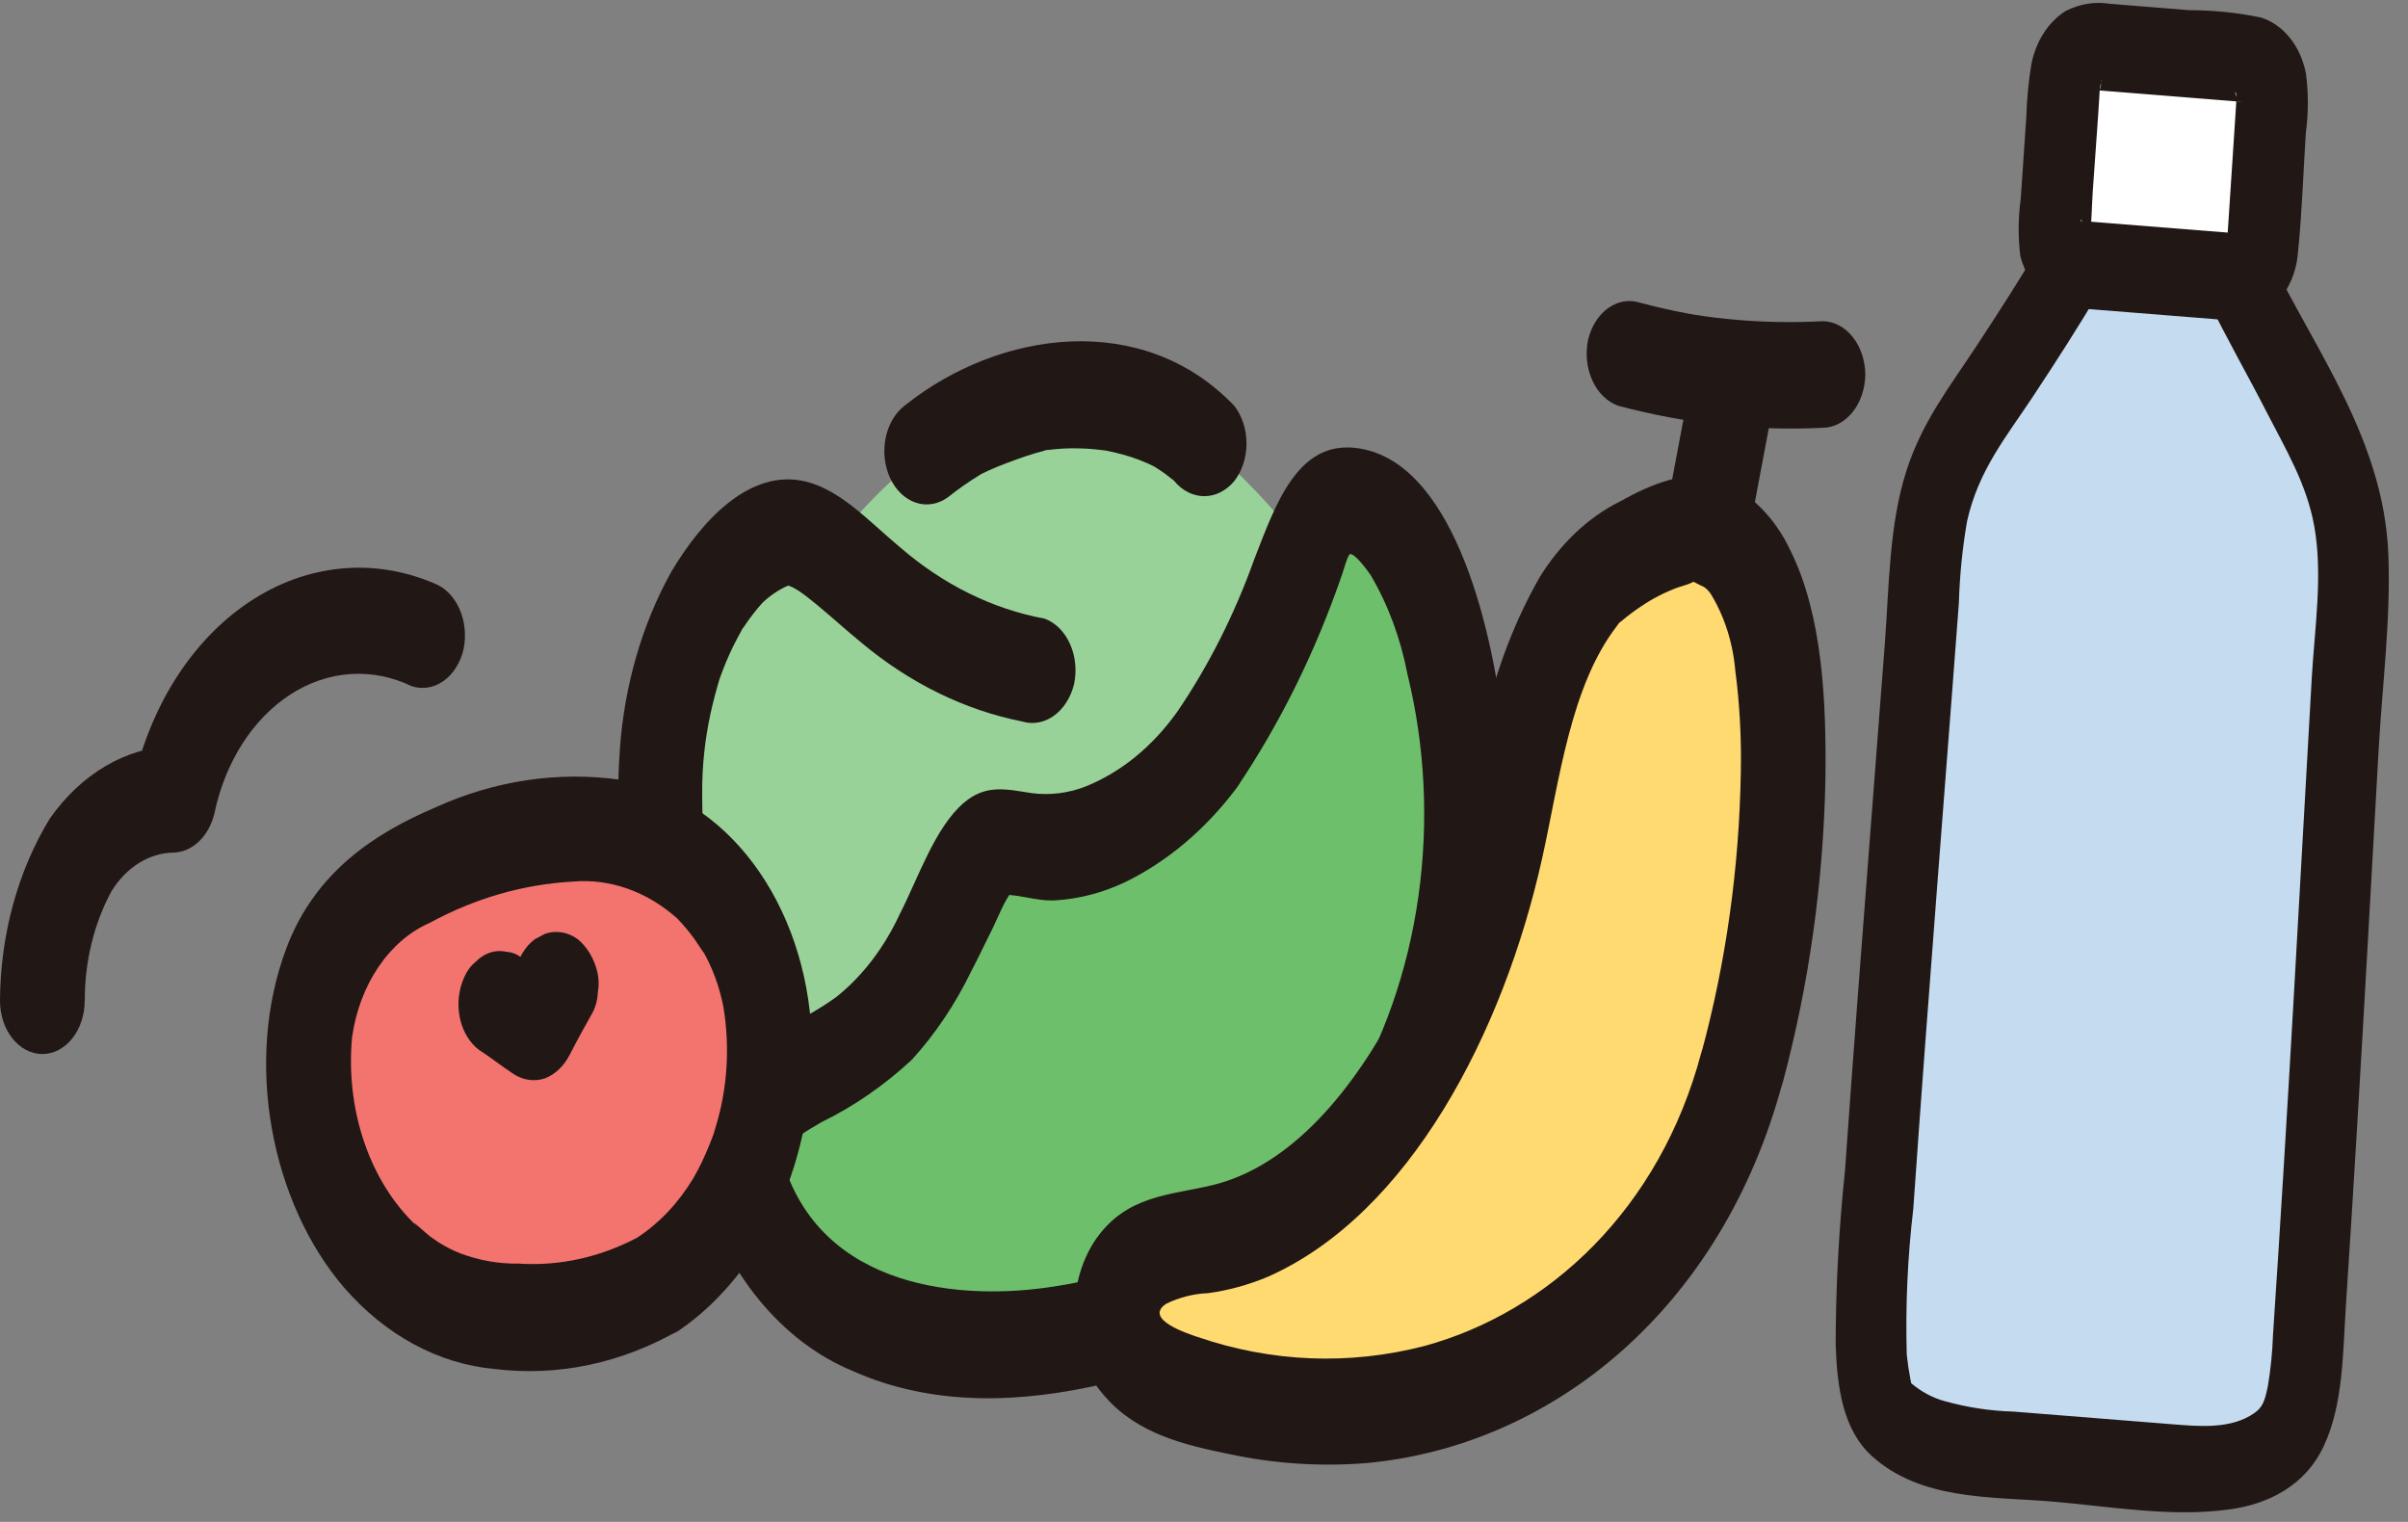 <svg xmlns="http://www.w3.org/2000/svg" version="1.1" xmlns:xlink="http://www.w3.org/1999/xlink" xmlns:svgjs="http://svgjs.dev/svgjs" width="432" height="273"><rect width="100%" height="100%" fill="#808080" stroke="none"/><svg width="432" height="273" viewBox="0 0 432 273" fill="none" xmlns="http://www.w3.org/2000/svg">
<path d="M359.669 260.785L355.696 260.471C348.822 259.924 339.065 256.989 336.982 251.664C335.282 247.299 334.947 240.198 335.581 230.71C338.651 184.837 342.101 143.869 345.482 98.4C346.191 89.005 349.478 80.119 354.82 73.157C356.024 71.586 357.366 69.759 359.022 67.257C361 64.279 367.404 54.673 371.42 47.816L371.69 47.354L373.465 47.496L399.844 49.59L401.849 49.748L401.973 50.002C406.841 59.953 411.815 68.311 413.375 71.569C414.684 74.309 415.766 76.328 416.746 78.073C421.104 85.802 423.173 95.109 422.626 104.513C419.921 150.164 417.882 191.124 414.812 236.997C414.079 247.955 413.82 255.596 408.634 259.643C404.053 263.219 396.351 263.685 390.952 263.266L359.669 260.785Z" fill="#C5DBEF"></path>
<path d="M359.669 260.785L355.696 260.471C348.822 259.924 339.065 256.989 336.982 251.664C335.282 247.299 334.947 240.198 335.581 230.71C338.651 184.837 342.101 143.869 345.482 98.4C346.191 89.005 349.478 80.119 354.82 73.157C356.024 71.586 357.366 69.759 359.022 67.257C361 64.279 367.404 54.673 371.42 47.816L371.69 47.354L373.465 47.496L399.844 49.59L401.849 49.748L401.973 50.002C406.841 59.953 411.815 68.311 413.375 71.569C414.684 74.309 415.766 76.328 416.746 78.073C421.104 85.802 423.173 95.109 422.626 104.513C419.921 150.164 417.882 191.124 414.812 236.997C414.079 247.955 413.82 255.596 408.634 259.643C404.053 263.219 396.351 263.685 390.952 263.266L359.669 260.785Z" fill="#C5DBEF"></path>
<path d="M373.248 47.369C367.325 47.132 368.086 42.077 368.138 41.301C368.775 31.215 369.699 18.217 369.881 15.466C369.849 14.521 369.984 13.576 370.277 12.694C370.57 11.812 371.014 11.014 371.579 10.353C372.144 9.693 372.817 9.185 373.552 8.865C374.287 8.545 375.068 8.42 375.841 8.497L402.043 10.585C402.792 10.613 403.524 10.834 404.193 11.233C404.862 11.632 405.452 12.199 405.924 12.899C406.396 13.599 406.74 14.414 406.933 15.292C407.126 16.171 407.163 17.091 407.043 17.994C406.432 27.157 405.611 39.777 405.312 44.264C405.235 45.406 404.989 49.898 399.449 49.457L373.248 47.369Z" fill="white"></path>
<path d="M396.049 53.703C399.411 60.604 403.178 67.161 406.661 73.963C409.99 80.468 413.831 86.779 415.189 94.423C416.75 103.16 415.253 112.723 414.737 121.588C414.183 131.309 413.634 141.032 413.092 150.758C411.999 170.283 410.904 189.803 409.708 209.32C409.094 219.376 408.451 229.428 407.78 239.477C407.676 242.562 407.367 245.636 406.856 248.669C406.311 251.303 405.928 252.408 404.504 253.433C400.26 256.467 394.34 255.852 389.687 255.488C385.26 255.142 380.834 254.789 376.409 254.429L361.261 253.221C357.106 253.107 352.979 252.483 348.94 251.359C346.746 250.773 344.675 249.668 342.841 248.106C342.902 248.167 342.783 247.695 342.751 247.522C342.459 246.035 342.234 244.529 342.075 243.009C341.83 234.266 342.223 225.502 343.249 216.819C344.616 197.186 346.1 177.567 347.61 157.947C348.45 147.045 349.29 136.143 350.13 125.241C350.566 119.551 350.998 113.862 351.426 108.174C351.568 103.253 352.058 98.349 352.892 93.517C354.943 84.29 360.016 78.254 364.793 71.014C368.905 64.781 372.976 58.498 376.786 51.987C381.592 43.758 370.916 35.538 366.139 43.713C362.442 50.044 358.467 56.172 354.47 62.245C349.723 69.46 344.828 75.678 342.013 84.463C338.889 94.221 338.919 105.196 338.141 115.466C337.367 125.675 336.584 135.883 335.791 146.089C334.145 167.401 332.498 188.714 330.991 210.061C329.895 220.419 329.338 230.84 329.323 241.262C329.583 248.872 330.61 256.518 335.896 261.264C344.615 269.095 357.152 268.475 367.557 269.306C378.231 270.157 389.427 272.259 400.13 270.743C406.652 269.819 413.427 266.759 416.886 259.412C420.418 251.912 420.316 242.459 420.863 234.134C422.268 212.841 423.517 191.532 424.723 170.221C425.397 158.308 426.067 146.394 426.732 134.479C427.38 122.967 428.936 110.951 428.473 99.443C427.656 78.984 415.491 63.08 407.323 46.321C403.185 37.831 391.876 45.16 396.049 53.719L396.049 53.703Z" fill="#211715"></path>
<path d="M374.014 39.704C372.713 39.613 373.779 39.757 374.067 39.834C374.157 39.857 373.182 39.586 373.189 39.544C373.253 39.154 374.41 40.491 373.658 39.788C375.066 41.105 374.422 40.704 374.171 40.312C375.259 41.965 374.843 41.602 374.626 41.094C374.381 40.532 374.442 40.015 374.919 42.118C374.567 40.566 374.782 43.818 374.91 42.748C375.245 39.969 375.265 37.076 375.449 34.277C375.863 28.068 376.37 21.859 376.728 15.645C376.799 14.393 377.21 15.079 376.587 16.292C376.742 15.845 376.851 15.376 376.91 14.897C376.986 14.472 377.568 13.33 376.594 15.655C376.696 15.41 376.817 15.176 376.955 14.958C376.995 14.897 375.947 16.247 376.461 15.699C376.974 15.151 375.138 16.443 376.155 15.945C374.653 16.682 375.352 16.298 375.746 16.148C376.766 15.757 375.706 16.208 375.454 16.165C375.719 16.212 376.067 16.19 376.355 16.201C376.968 16.245 377.58 16.299 378.196 16.35L390.428 17.325L401.539 18.214C401.737 18.258 401.939 18.274 402.14 18.261C402.197 18.256 402.253 18.259 402.309 18.267C400.544 18.36 402.057 17.888 402.11 18.227L402.533 18.4L401.783 17.988C402.681 18.573 401.551 17.708 401.421 17.549C402.129 18.414 401.174 17.036 401.123 16.92C401.813 18.225 400.78 17.007 401.085 16.461C401.142 16.938 401.227 17.409 401.341 17.869C401.288 17.799 401.338 15.739 401.257 16.713C401.25 16.883 401.269 17.063 401.257 17.232C401.163 18.753 401.065 20.273 400.965 21.794C400.504 28.874 400.039 35.955 399.569 43.035C399.501 44.074 399.021 46.247 399.676 43.228C399.489 44.09 399.049 44.667 400.003 42.732C399.915 42.924 399.819 43.11 399.714 43.289L400.414 42.278C400.065 42.659 400.133 42.623 400.608 42.178C401.587 41.401 400.079 42.029 401.155 41.841C402.232 41.652 401.19 41.842 400.966 41.833C400.104 41.89 402.179 41.96 401.194 41.803C400.902 41.755 400.562 41.778 400.269 41.766C399.794 41.747 399.321 41.692 398.849 41.654L374.006 39.681C372.312 39.63 370.659 40.396 369.403 41.812C368.147 43.228 367.389 45.182 367.292 47.252C367.244 49.316 367.85 51.31 368.985 52.817C370.12 54.323 371.695 55.226 373.381 55.335L398.442 57.336C401.343 57.824 404.312 57.215 406.951 55.592C408.45 54.486 409.715 52.96 410.641 51.143C411.566 49.327 412.124 47.272 412.268 45.153C413 38.074 413.211 30.867 413.679 23.762C414.147 20.25 414.15 16.677 413.687 13.182C413.221 10.771 412.231 8.567 410.819 6.803C409.407 5.039 407.627 3.78 405.664 3.157C401.404 2.266 397.083 1.822 392.749 1.828L378.573 0.69C375.88 0.242 373.126 0.682 370.595 1.965C369.071 2.916 367.731 4.26 366.667 5.902C365.604 7.544 364.844 9.444 364.439 11.469C363.921 14.596 363.616 17.767 363.526 20.948C363.189 25.847 362.857 30.746 362.53 35.646C362.051 39.055 362.024 42.527 362.45 45.928C363.181 48.745 364.64 51.184 366.611 52.883C368.581 54.582 370.958 55.45 373.388 55.358C375.082 55.408 376.735 54.642 377.991 53.226C379.247 51.81 380.005 49.857 380.103 47.787C380.154 45.722 379.548 43.726 378.412 42.219C377.277 40.711 375.7 39.81 374.014 39.704Z" fill="#211715"></path>
<path d="M191.882 70.867C189.274 70.872 186.674 71.241 184.13 71.966C177.778 73.528 171.713 76.567 166.247 80.927C159.765 85.89 153.826 91.898 148.582 98.799C146.098 96.405 142.984 95.287 139.87 95.672C136.799 96.555 133.962 98.427 131.639 101.106C120.002 113.879 112.724 140.903 123.848 181.481C125.383 188.925 128.314 195.797 132.396 201.521C134.773 198.071 142.323 193.501 148.895 190.143C163.825 182.517 167.374 168.593 175.297 154.441C176.014 152.88 177.13 151.671 178.463 151.011C179.673 150.743 180.916 150.84 182.091 151.294C193.975 154.298 206.353 147.238 214.983 136.529C215.483 135.911 215.973 135.278 216.451 134.636C223.805 123.859 229.759 111.688 234.094 98.572C228.73 91.325 222.676 84.939 216.068 79.56C209.927 72.931 199.79 70.716 191.882 70.867Z" fill="#99D298"></path>
<path d="M216.429 134.636C215.951 135.278 215.46 135.911 214.96 136.529C206.331 147.238 193.953 154.298 182.069 151.294C180.894 150.84 179.651 150.743 178.441 151.011C177.108 151.67 175.992 152.88 175.275 154.441C167.361 168.592 163.803 182.517 148.873 190.142C140.785 194.274 131.215 200.242 131.639 203.716C132.597 210.207 134.751 216.325 137.927 221.578C141.104 226.832 145.215 231.075 149.931 233.967C158.886 239.113 168.653 241.633 178.495 241.338C189.052 240.941 199.519 238.751 209.61 234.828L221.171 230.334C238.113 219.884 251.334 201.835 258.235 179.736C261.995 167.219 263.61 153.843 262.974 140.486C262.338 127.129 259.465 114.092 254.544 102.23C251.163 94.202 243.287 85.959 237.658 91.648C236.154 93.431 234.993 95.622 234.262 98.054C229.888 111.356 223.87 123.703 216.429 134.636Z" fill="#6DBF6B"></path>
<path d="M211.057 127.875C206.645 134.014 201.02 138.573 194.754 141.086C191.649 142.29 188.384 142.696 185.152 142.282C180.635 141.612 176.94 140.56 172.882 144.039C167.719 148.465 164.718 157.549 161.397 164.019C158.627 169.986 154.77 175.038 150.143 178.76C144.001 183.298 136.98 185.565 131.047 190.664C128.69 192.45 126.698 194.906 125.232 197.836C124.482 200.138 124.116 202.611 124.158 205.099C124.2 207.587 124.648 210.037 125.476 212.298C127.722 220.174 131.37 227.299 136.139 233.13C140.909 238.96 146.674 243.342 152.995 245.94C167.608 252.45 183.449 251.673 198.47 248.147C211.969 244.959 225.831 239.868 236.921 229.422C249.09 218.134 258.57 202.868 264.335 185.28C270.099 167.693 271.926 148.454 269.619 129.652C267.492 111.819 260.439 82.289 243.148 80.345C232.774 79.182 228.867 90.409 225.04 100.265C221.461 110.274 216.752 119.579 211.057 127.891C204.447 136.939 215.172 150.497 221.801 141.413C229.632 129.838 236.043 116.855 240.824 102.895C241.084 102.214 241.717 99.628 242.249 99.329C242.651 99.102 242.128 99.389 242.141 99.389C243.062 99.214 245.275 102.265 245.899 103.166C249.026 108.473 251.272 114.519 252.502 120.943C255.674 133.857 256.345 147.538 254.46 160.845C252.575 174.152 248.189 186.698 241.666 197.437C235.561 207.802 227.488 216.075 218.186 221.497C208.341 226.369 198.024 229.569 187.507 231.011C170.694 233.298 145.381 230.545 139.769 205.76C139.689 204.991 139.54 204.236 139.325 203.509C139.136 201.809 138.857 202.473 138.49 205.501C137.456 208.17 137.3 208.986 138.024 207.947C138.047 207.947 139.924 206.178 139.987 206.131C142.393 204.334 144.877 202.711 147.43 201.27C153.18 198.467 158.609 194.715 163.575 190.115C167.754 185.54 171.351 180.185 174.24 174.238C175.595 171.628 176.871 168.955 178.184 166.314C179.201 164.266 180.717 160.17 182.281 159.282L178.447 160.588C182.018 160.047 185.795 161.784 189.476 161.501C193.677 161.225 197.82 160.141 201.759 158.286C209.355 154.606 216.204 148.842 221.808 141.413C228.57 132.513 217.841 118.971 211.057 127.875Z" fill="#211715"></path>
<path d="M131.167 178.939C127.549 166.61 125.792 153.538 125.988 140.397C126.106 135.629 126.734 130.903 127.853 126.345C128.113 125.246 128.41 124.162 128.711 123.082C128.838 122.628 128.974 122.178 129.113 121.736C128.996 122.114 128.591 123.158 129.221 121.425C129.908 119.52 130.69 117.67 131.56 115.887C131.978 115.038 132.427 114.218 132.874 113.393C133.88 111.524 132.678 113.564 133.507 112.377C134.513 110.855 135.612 109.434 136.793 108.126C138.188 106.801 139.74 105.762 141.393 105.046C142.342 104.532 139.873 104.759 141.507 105.046C142.488 105.226 139.743 104.357 141.557 105.094C141.842 105.21 143.552 105.947 142.355 105.361C141.158 104.775 142.988 105.779 143.216 105.939C144.356 106.696 145.432 107.572 146.521 108.461C149.24 110.704 151.868 113.114 154.597 115.337C163.266 122.568 173.069 127.369 183.341 129.413C185.282 130.006 187.329 129.644 189.066 128.403C190.802 127.161 192.097 125.133 192.687 122.732C193.208 120.287 192.943 117.683 191.95 115.482C190.957 113.281 189.316 111.66 187.381 110.971C178.026 109.24 169.113 104.821 161.333 98.058C156.116 93.724 150.868 87.915 144.555 86.381C134.577 83.963 125.906 93.293 120.35 102.716C115.207 112.014 112.063 122.83 111.227 134.11C110.018 151.035 111.827 168.086 116.523 184.019C117.099 186.432 118.392 188.474 120.133 189.718C121.874 190.962 123.929 191.314 125.871 190.7C127.804 190.004 129.442 188.382 130.434 186.182C131.427 183.982 131.693 181.38 131.177 178.935L131.167 178.939Z" fill="#211715"></path>
<path d="M170.083 89.182C171.953 87.694 173.889 86.343 175.883 85.138C176.962 84.484 174.227 85.895 176.168 84.97C176.583 84.775 176.991 84.572 177.406 84.385C178.495 83.887 179.596 83.445 180.707 83.03C182.851 82.233 185.029 81.436 187.222 80.887C187.601 80.729 187.995 80.642 188.394 80.628C188.112 80.516 186.763 80.843 187.903 80.723C188.853 80.624 189.771 80.516 190.711 80.468C192.589 80.377 194.469 80.417 196.343 80.588C196.894 80.64 197.441 80.7 197.989 80.771C198.676 80.863 199.395 81.03 198.306 80.803C199.312 81.01 200.316 81.229 201.31 81.504C203.402 82.058 205.451 82.846 207.432 83.859C206.435 83.333 207.154 83.715 207.714 84.094C208.189 84.417 208.664 84.719 209.135 85.066C209.5 85.337 209.848 85.652 210.218 85.915C211.924 87.134 209.192 84.763 210.68 86.313C212.131 88.043 214.054 89.006 216.053 89.006C218.051 89.006 219.974 88.043 221.425 86.313C222.835 84.51 223.625 82.082 223.625 79.552C223.625 77.022 222.835 74.594 221.425 72.791C205.093 55.707 179.432 59.138 162.413 72.671C161.552 73.305 160.798 74.147 160.195 75.147C159.592 76.147 159.151 77.288 158.898 78.502C158.645 79.717 158.585 80.983 158.72 82.227C158.856 83.471 159.185 84.669 159.689 85.753C160.192 86.837 160.861 87.786 161.656 88.545C162.451 89.304 163.357 89.858 164.322 90.177C165.287 90.495 166.293 90.571 167.281 90.4C168.27 90.23 169.222 89.816 170.083 89.182Z" fill="#211715"></path>
<path d="M118.15 230.278C119.636 229.307 121.064 228.203 122.424 226.975C128.758 221.201 133.499 213.08 135.986 203.748C137.621 197.985 138.287 191.857 137.941 185.754C137.596 179.65 136.246 173.703 133.979 168.29C132.424 164.871 124.355 150.572 110.616 149.389C105.291 148.261 99.849 148.342 94.547 149.628C88.264 150.838 82.106 152.917 76.186 155.827C70.644 158.159 65.662 162.22 61.706 167.632C59.153 171.68 57.295 176.35 56.25 181.347C55.205 186.344 54.995 191.56 55.634 196.664C56.317 202.947 58.025 208.983 60.651 214.395C63.276 219.808 66.762 224.478 70.889 228.115C81.729 237.676 93.271 236.509 100.463 235.776C106.599 235.514 112.623 233.642 118.15 230.278Z" fill="#F3736F"></path>
<path d="M121.984 238.549C129.427 233.383 135.58 225.71 139.752 216.39C143.925 207.07 145.953 196.472 145.61 185.784C145.142 174.255 141.435 163.31 135.15 154.901C128.866 146.493 120.412 141.167 111.297 139.875C100.049 138.312 88.667 140.023 78.028 144.875C67.227 149.481 56.53 156.429 51.398 170.039C43.658 190.541 48.717 215.808 61.722 230.967C69.164 239.527 78.684 244.674 88.741 245.577C100.121 246.97 111.591 244.54 121.981 238.533C123.707 237.237 124.959 235.139 125.469 232.692C125.978 230.246 125.705 227.645 124.706 225.449C123.661 223.3 121.996 221.742 120.058 221.103C118.121 220.463 116.063 220.792 114.313 222.019C107.593 225.557 100.327 227.147 93.053 226.673C89.517 226.733 85.994 226.116 82.606 224.844C80.698 224.1 78.866 223.076 77.148 221.792C76.553 221.354 72.843 217.947 74.878 220.031C70.715 216.168 67.439 210.987 65.382 205.015C63.325 199.043 62.56 192.491 63.165 186.027C63.833 181.37 65.472 177.02 67.916 173.423C70.359 169.826 73.518 167.111 77.069 165.557C85.186 161.143 93.877 158.633 102.711 158.15C109.39 157.554 116.027 159.887 121.493 164.752C122.582 165.881 123.608 167.103 124.564 168.409C124.919 168.883 127.046 172.23 125.992 170.401C127.764 173.451 129.047 176.906 129.772 180.573C130.985 187.791 130.506 195.297 128.391 202.178C128.299 202.541 127.635 204.593 128.296 202.637C127.999 203.517 127.663 204.386 127.321 205.238C126.479 207.377 125.496 209.424 124.384 211.358C121.698 215.805 118.259 219.444 114.317 222.011C105.709 227.876 113.373 244.39 121.984 238.549Z" fill="#211715"></path>
<path d="M85.999 188.378C88.003 189.656 89.893 191.19 91.885 192.489C93.662 193.754 95.761 194.1 97.738 193.453C99.621 192.728 101.233 191.172 102.278 189.071C103.569 186.517 104.978 184.039 106.355 181.557C106.9 180.494 107.212 179.267 107.257 178.003C107.483 176.74 107.436 175.423 107.121 174.19C106.517 171.837 105.287 169.818 103.639 168.473C102.762 167.835 101.793 167.421 100.789 167.255C99.784 167.09 98.763 167.176 97.785 167.509L95.968 168.473C94.843 169.307 93.905 170.488 93.243 171.903C91.866 174.389 90.46 176.864 89.168 179.421L99.561 175.991C97.573 174.688 95.683 173.154 93.68 171.879C92.836 171.189 91.861 170.797 90.856 170.744C89.868 170.519 88.853 170.571 87.883 170.896C86.912 171.221 86.011 171.811 85.243 172.624C84.418 173.293 83.743 174.218 83.283 175.31C82.776 176.413 82.447 177.632 82.316 178.897C82.185 180.161 82.254 181.446 82.52 182.676C83.043 185.081 84.293 187.131 86.003 188.389L85.999 188.378Z" fill="#211715"></path>
<path d="M312.524 191.421C309.027 204.308 303.218 216.008 295.547 225.612C287.877 235.216 278.55 242.466 268.293 246.8C250.409 254.549 231.084 255.336 212.839 249.059C209.701 248.242 206.727 246.627 204.102 244.314C202.801 243.137 201.762 241.559 201.085 239.731C200.408 237.903 200.116 235.887 200.237 233.876C200.653 231.655 201.535 229.616 202.789 227.968C204.043 226.32 205.624 225.125 207.369 224.505C210.861 223.325 214.43 222.547 218.034 222.182C229.006 219.53 239.006 212.494 246.548 202.119C257.005 188.483 264.656 171.838 268.837 153.632C272.636 137.218 274.979 118.923 284.454 105.823C290.293 99.594 297.515 95.778 305.138 94.895L307.272 95.716C319.903 101.118 320.251 129.58 319.758 144.501C319.281 160.517 316.841 176.344 312.524 191.421Z" fill="#FFDA71"></path>
<path d="M305.202 188.879C297.785 216.84 277.882 235.374 255.475 241.469C242.024 244.936 228.113 244.377 214.865 239.836C213.185 239.274 205.052 236.649 209.208 233.88C211.601 232.716 214.134 232.073 216.698 231.979C220.36 231.483 223.968 230.495 227.462 229.031C252.829 217.78 269.711 185.286 276.673 153.935C279.756 140.043 281.722 123.162 290.025 112.357C291.023 111.058 289.959 112.222 291.039 111.297C292.094 110.408 293.185 109.588 294.309 108.843C296.421 107.401 298.65 106.247 300.957 105.401C301.653 105.146 303.021 104.795 303.363 104.584C304.252 104.042 304.509 104.453 303.363 104.23C303.653 104.297 303.937 104.405 304.208 104.552C305.696 105.397 305.699 105.034 306.81 106.373C309.314 110.388 310.874 115.204 311.315 120.277C312.105 126.345 312.435 132.494 312.303 138.64C312.016 155.749 309.632 172.699 305.234 188.891C302.232 200.633 316.899 205.66 319.888 193.975C324.566 176.459 327.127 158.158 327.485 139.684C327.647 126.178 327.045 110.512 321.195 98.728C318.368 92.727 313.862 88.271 308.561 86.234C302.498 84.01 296.078 86.951 290.516 90.01C284.908 92.835 279.994 97.475 276.271 103.461C271.844 111.189 268.513 119.822 266.425 128.979C264.209 137.867 262.712 147.027 260.35 155.863C257.991 164.521 254.756 172.762 250.727 180.381C242.929 195.322 231.732 209.266 217.281 212.653C209.756 214.425 202.108 214.437 196.618 222.27C195.25 224.264 194.207 226.578 193.55 229.079C192.893 231.581 192.634 234.221 192.789 236.848C192.944 239.476 193.509 242.039 194.452 244.391C195.394 246.744 196.697 248.839 198.284 250.557C204.134 257.302 212.9 259.29 220.478 260.828C228.567 262.562 236.788 263.113 244.978 262.47C278.347 259.466 309.01 234.836 319.856 193.943C322.971 182.262 308.288 177.242 305.202 188.879Z" fill="#211715"></path>
<path d="M303.777 65.863C302.28 73.656 300.871 81.481 299.371 89.273C298.868 91.763 299.142 94.401 300.137 96.644C300.891 98.269 302.009 99.579 303.352 100.408C304.694 101.237 306.201 101.549 307.684 101.305C309.167 101.061 310.56 100.271 311.688 99.035C312.815 97.799 313.628 96.172 314.025 94.357C315.522 86.564 316.934 78.739 318.431 70.947C318.934 68.457 318.66 65.819 317.665 63.576C316.911 61.95 315.793 60.641 314.45 59.812C313.108 58.983 311.601 58.671 310.118 58.915C308.635 59.159 307.242 59.949 306.114 61.185C304.987 62.421 304.174 64.048 303.777 65.863Z" fill="#211715"></path>
<path d="M290.19 72.755C302.295 76.004 314.674 77.342 327.042 76.739C329.048 76.701 330.963 75.682 332.381 73.897C333.799 72.112 334.609 69.702 334.64 67.177C334.612 64.653 333.802 62.241 332.384 60.455C330.965 58.669 329.048 57.651 327.042 57.616C321.317 57.925 315.583 57.792 309.871 57.217C308.415 57.071 306.961 56.895 305.509 56.687C304.84 56.592 304.171 56.489 303.502 56.381C304.879 56.596 303.394 56.361 302.869 56.261C299.978 55.723 297.104 55.066 294.249 54.305C292.307 53.677 290.247 54.023 288.503 55.268C286.759 56.514 285.468 58.562 284.9 60.982C284.394 63.426 284.665 66.022 285.656 68.218C286.647 70.414 288.279 72.038 290.206 72.743L290.19 72.755Z" fill="#211715"></path>
<path d="M15.208 179.517C15.191 172.521 16.856 165.682 19.985 159.899C21.306 157.757 22.996 156.018 24.927 154.813C26.857 153.609 28.98 152.969 31.135 152.943C32.789 152.899 34.389 152.195 35.705 150.934C37.022 149.672 37.986 147.918 38.46 145.923C39.416 141.36 41.124 137.101 43.474 133.423C45.824 129.745 48.762 126.731 52.098 124.576C55.434 122.421 59.093 121.175 62.838 120.916C66.582 120.658 70.327 121.395 73.83 123.078C75.773 123.729 77.841 123.394 79.589 122.145C81.338 120.896 82.627 118.834 83.179 116.401C83.671 113.957 83.394 111.367 82.405 109.175C81.415 106.982 79.79 105.356 77.87 104.636C72.437 102.32 66.686 101.428 60.969 102.014C55.252 102.6 49.691 104.651 44.627 108.043C39.564 111.434 35.105 116.092 31.526 121.733C27.946 127.373 25.321 133.875 23.812 140.839L31.138 133.819C26.923 133.947 22.775 135.17 18.954 137.411C15.133 139.652 11.722 142.864 8.934 146.843C3.205 156.216 0.068 167.689 0 179.513C0 182.049 0.8 184.481 2.225 186.274C3.65 188.067 5.583 189.075 7.598 189.075C9.613 189.075 11.545 188.067 12.97 186.274C14.395 184.481 15.195 182.049 15.195 179.513L15.208 179.517Z" fill="#211715"></path>
</svg><style>@media (prefers-color-scheme: light) { :root { filter: none; } }
@media (prefers-color-scheme: dark) { :root { filter: none; } }
</style></svg>